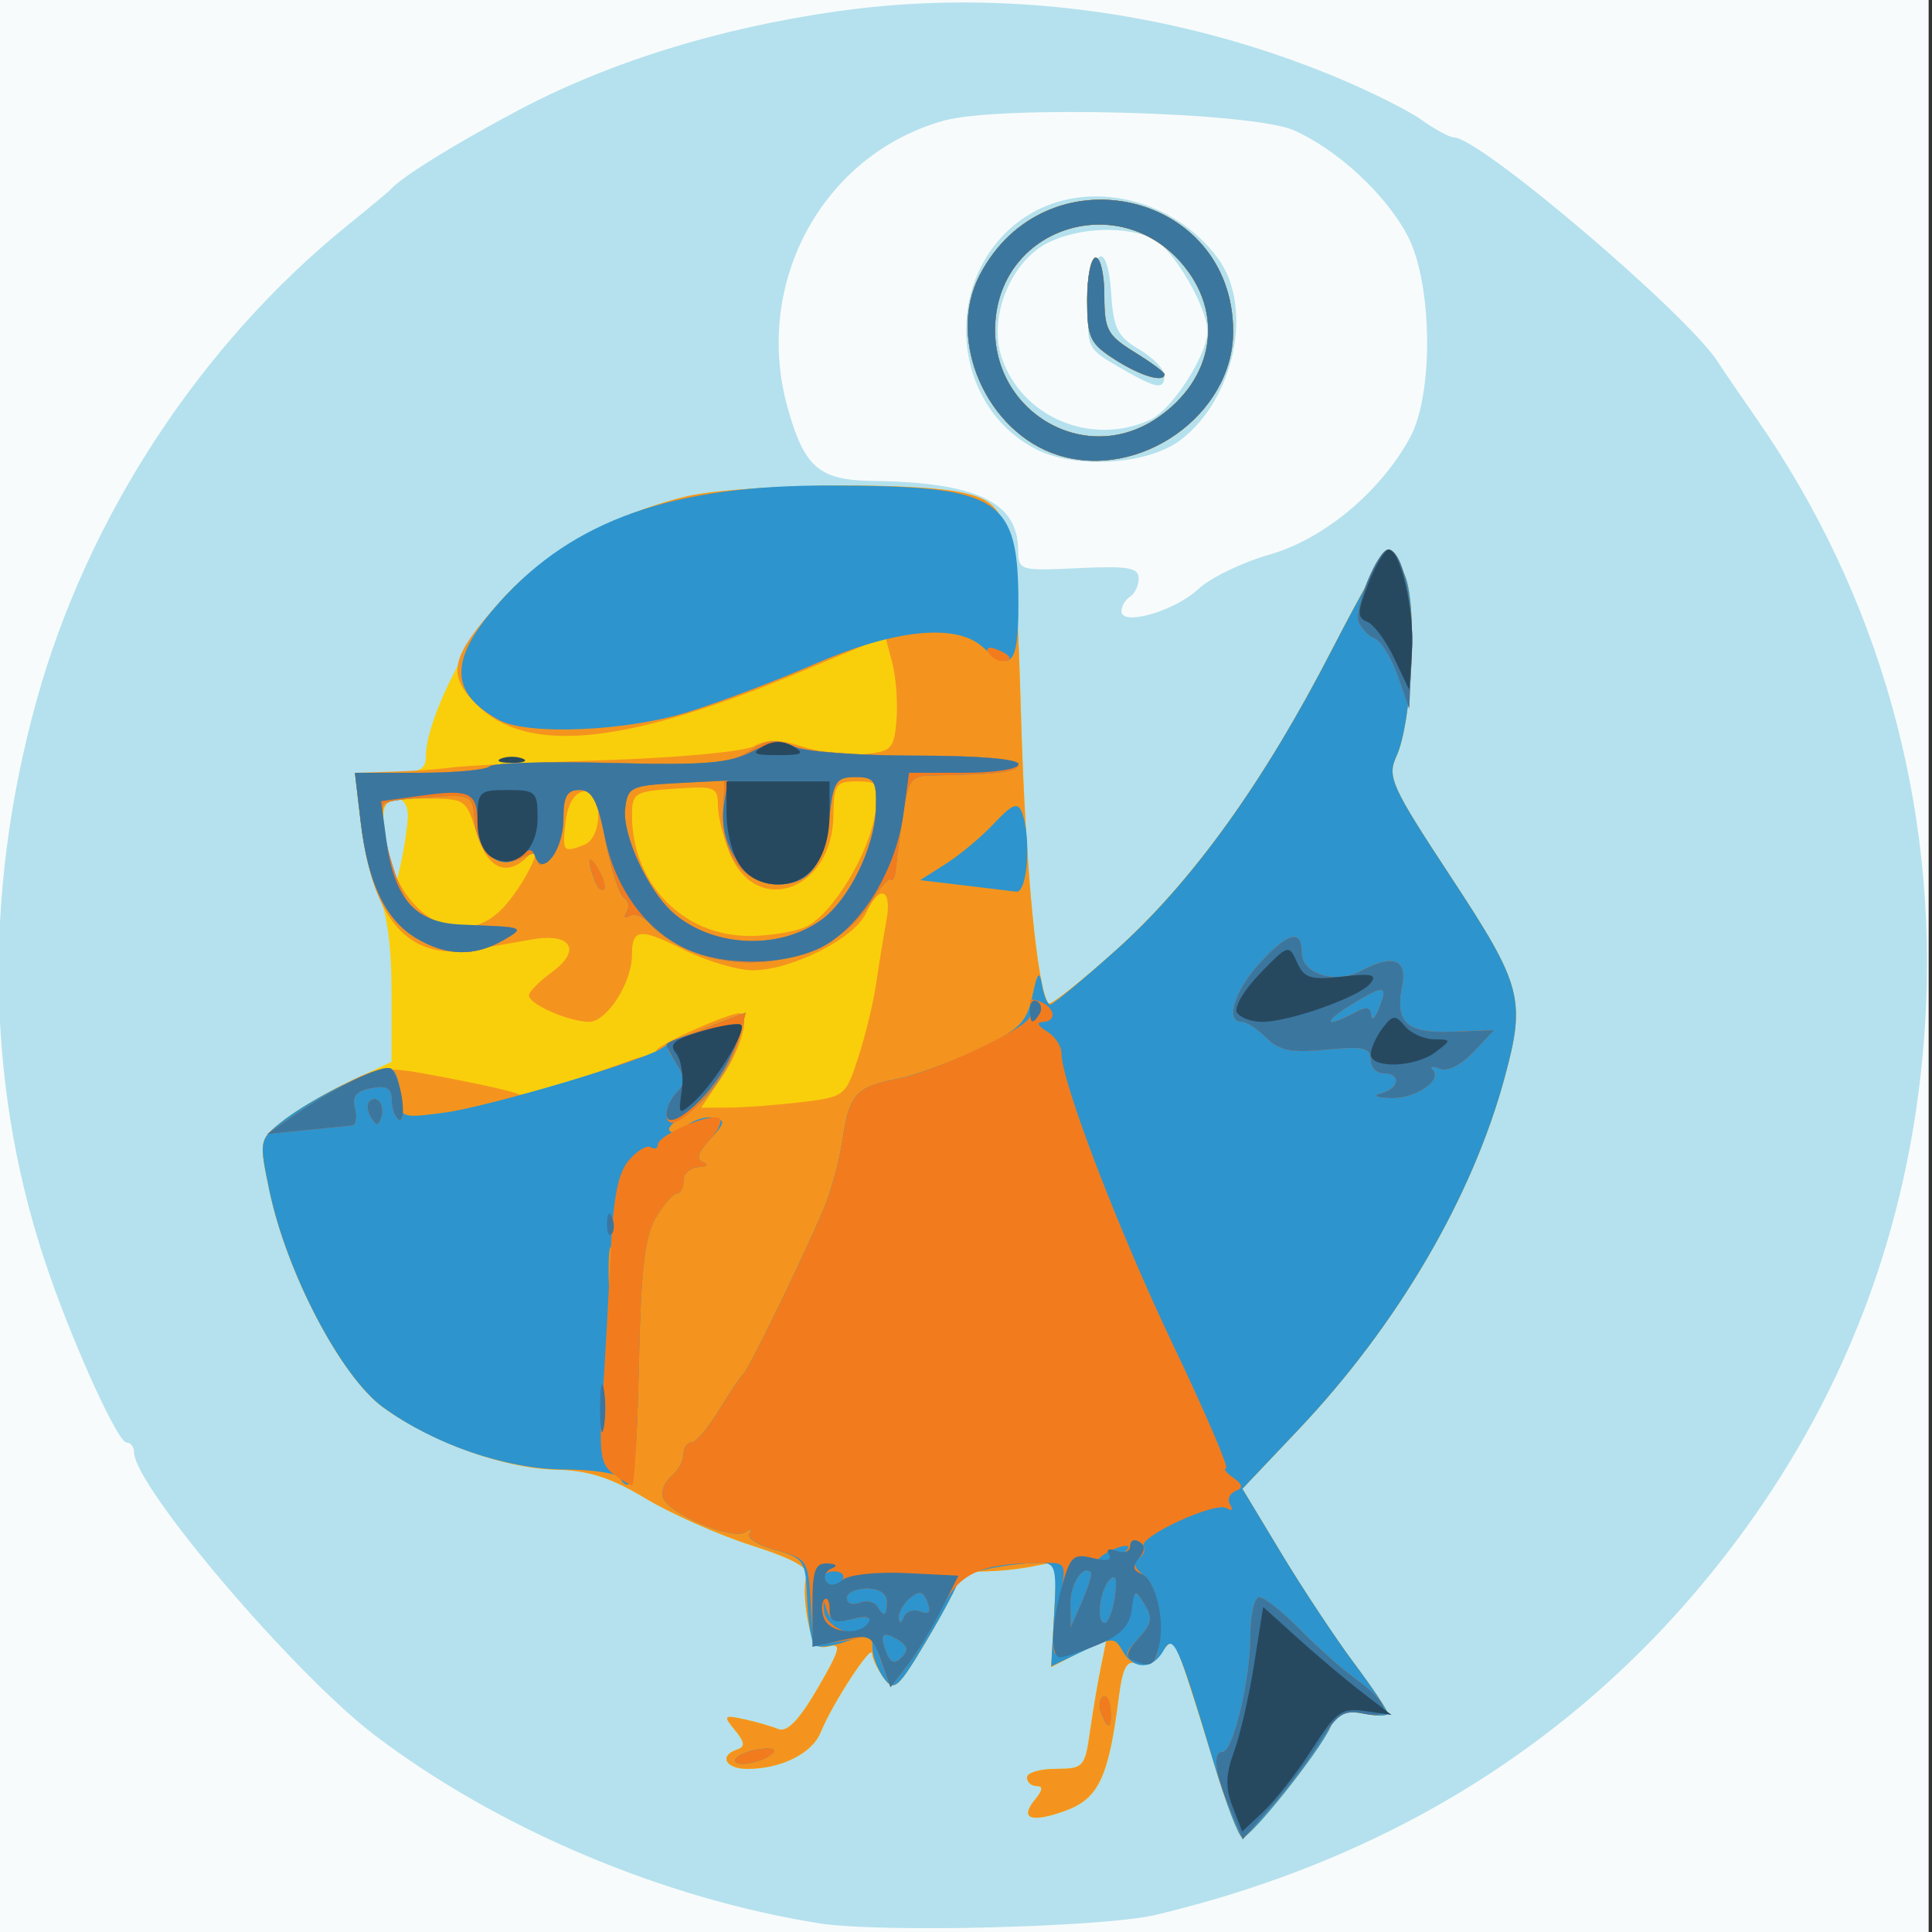 <?xml version="1.0" encoding="UTF-8"?>
<!-- Created with Inkscape (http://www.inkscape.org/) -->
<svg width="50" height="50" version="1.1" viewBox="0 0 225 225" xmlns="http://www.w3.org/2000/svg" xmlns:cc="http://creativecommons.org/ns#" xmlns:dc="http://purl.org/dc/elements/1.1/" xmlns:rdf="http://www.w3.org/1999/02/22-rdf-syntax-ns#">
 <rect x="0" y="0" width="225" height="225" fill="#333333" stroke="none"/>
 <path d="m-0.391 112.5v-112.5h225v225h-225z" fill="#f8fbfc"/>
 <path d="m95.423 223.99c-18.223-2.893-37.451-11.024-51.749-21.882-9.472-7.193-28.065-29.051-28.065-32.993 0-0.614-0.39-1.115-0.866-1.115-0.982 0-5.822-10.526-8.964-19.5-7.361-21.018-7.877-44.016-1.502-66.982 5.933-21.372 19.147-41.517 36.332-55.386 2.475-1.998 4.725-3.878 5-4.18 1.304-1.429 7.234-5.1 14.5-8.975 10.698-5.706 23.547-9.706 37.5-11.676 19-2.682 39.402 0.002 57.788 7.604 4.008 1.657 8.578 3.932 10.154 5.054 1.577 1.123 3.272 2.041 3.767 2.041 3.014 0 27.277 20.656 30.791 26.214 0.55 0.87 2.523 3.765 4.385 6.434 14.353 20.576 21.245 45.162 19.719 70.352-1.348 22.261-8.625 42.408-21.683 60.033-16.583 22.383-39.425 37.169-67.92 43.97-6.08 1.451-32.133 2.108-39.186 0.988zm44.15-155.4c1.395-1.304 5.138-3.113 8.318-4.019 6.296-1.794 12.921-7.33 16.341-13.654 2.765-5.113 2.583-18.025-0.331-23.515-2.549-4.801-8.179-10.009-13.219-12.229-4.857-2.139-34.254-2.946-40.779-1.119-14.085 3.943-22.217 18.873-18.187 33.388 1.939 6.986 3.667 8.481 9.893 8.566 12.08 0.165 16.9 2.434 16.966 7.988 0.029 2.458 0.147 2.494 7.032 2.168 5.75-0.273 7.002-0.06 7.002 1.191 0 0.838-0.45 1.801-1 2.141s-1 1.098-1 1.684c0 1.783 6.204-0.011 8.964-2.591zm-18.944-16.288c-10.455-5.424-10.904-21.138-0.779-27.311 6.907-4.211 16.789-1.933 21.97 5.064 4.224 5.705 1.984 16.479-4.419 21.251-3.813 2.842-12.247 3.343-16.772 0.996zm13.307-3.408c2.558-1.165 6.673-7.532 6.673-10.323 0-2.763-3.869-9.433-6.192-10.677-3.082-1.65-8.834-1.452-12.47 0.428-4.27 2.208-6.84 8.624-5.31 13.259 2.312 7.006 10.435 10.44 17.299 7.312zm-3.62-6.141c-3.716-2.154-3.787-2.306-3.5-7.489 0.368-6.636 2.19-7.367 2.597-1.042 0.258 4.015 0.747 4.987 3.25 6.466 1.62 0.957 2.946 2.318 2.946 3.025 0 1.757-0.881 1.597-5.293-0.96z" fill="#b4e1ed"/>
 <path d="m141.3 205.11c-1.464-4.889-3.133-10.131-3.71-11.648-0.98-2.578-1.135-2.64-2.373-0.948-0.743 1.016-1.989 1.555-2.839 1.229-1.176-0.451-1.648 0.463-2.111 4.088-1.173 9.188-2.349 11.653-6.229 13.056-4.013 1.451-5.352 0.923-3.455-1.363 0.865-1.042 0.91-1.524 0.142-1.524-0.617 0-1.122-0.45-1.122-1s1.514-1 3.364-1c3.197 0 3.394-0.21 3.961-4.25 0.328-2.337 0.905-5.758 1.281-7.601l0.684-3.351-6.475 3.349 0.685-12.3-2.875 0.577c-1.581 0.317-4.169 0.577-5.75 0.577s-2.875 0.418-2.875 0.928-1.657 3.71-3.683 7.11c-3.352 5.627-3.801 6.02-5 4.38-0.725-0.991-1.331-2.278-1.349-2.86-0.036-1.22-4.635 5.827-6.011 9.209-0.992 2.44-4.602 4.232-8.523 4.232-2.544 0-3.346-1.527-1.185-2.254 0.953-0.321 0.893-0.855-0.25-2.244-1.391-1.691-1.318-1.785 1-1.291 1.375 0.293 3.175 0.809 4 1.148 1.059 0.434 2.419-0.96 4.628-4.746 2.602-4.46 2.823-5.281 1.314-4.887-1.427 0.373-1.958-0.292-2.488-3.118-0.371-1.976-0.431-4.225-0.135-4.997 0.39-1.015-1.393-2.026-6.427-3.645-3.831-1.232-9.38-3.693-12.33-5.47-4.002-2.41-6.635-3.259-10.372-3.343-6.096-0.137-14.534-3.17-20.161-7.246-4.889-3.541-11.251-15.662-13.262-25.268-1.227-5.861-1.227-5.861 1.629-8.138 1.571-1.252 5.049-3.304 7.73-4.56l4.874-2.283v-8.175c0-5.18-0.537-9.252-1.466-11.114-0.806-1.616-1.768-5.51-2.138-8.654l-0.672-5.715h4.138c3.455 0 4.138-0.326 4.138-1.977 0-3.965 4.608-13.397 8.896-18.209 4.825-5.415 12.525-9.765 21.104-11.922 5.899-1.484 25.958-1.832 32.248-0.561 5.855 1.184 6.408 3.232 7.064 26.168 0.499 17.472 1.908 32.052 3.224 33.368 0.23 0.23 3.713-2.53 7.74-6.134 8.94-8.001 17.273-19.576 25.225-35.036 3.3-6.416 6.283-11.673 6.629-11.682 0.346-0.009 1.196 1.354 1.89 3.029 1.481 3.575 0.84 17.035-1.001 21.041-1.097 2.387-0.604 3.475 6.397 14.122 8.254 12.552 8.682 14.157 6.208 23.292-3.784 13.974-12.487 28.832-24.017 41.003l-6.521 6.883 4.559 7.557c2.508 4.156 6.314 9.9 8.458 12.764 2.144 2.864 3.898 5.487 3.898 5.83s-1.27 0.344-2.821 3e-3c-2.295-0.504-3.019-0.192-3.882 1.671-1.35 2.916-9.228 12.79-10.204 12.79-0.405 0-1.934-4-3.398-8.89zm-93.814-109.86c0.073-1.386-0.458-2.25-1.382-2.25-1.649 0-1.87 1.985-0.792 7.125l0.708 3.375 0.674-3c0.371-1.65 0.727-4.013 0.792-5.25zm75.738-42.241c-8.327-2.62-13.047-13.415-9.155-20.94 7.633-14.76 29.536-9.906 29.536 6.545 0 9.701-10.878 17.384-20.381 14.395zm11.468-4.289c6.75-4.548 7.963-12.315 2.836-18.154-7.238-8.244-20.479-4.276-21.577 6.467-1.074 10.513 10.122 17.495 18.741 11.688zm-4.838-6.835c-2.942-1.884-3.25-2.546-3.25-6.983 0-2.696 0.45-4.902 1-4.902s1 1.988 1 4.418c0 3.971 0.354 4.638 3.5 6.582 1.925 1.19 3.5 2.351 3.5 2.582 0 1.028-2.772 0.211-5.75-1.697z" fill="#f9cf0b"/>
 <path d="m141.3 205.11c-1.464-4.889-3.133-10.131-3.71-11.648-0.98-2.578-1.135-2.64-2.373-0.948-0.743 1.016-1.989 1.555-2.839 1.229-1.176-0.451-1.648 0.463-2.111 4.088-1.173 9.188-2.349 11.653-6.229 13.056-4.013 1.451-5.352 0.923-3.455-1.363 0.865-1.042 0.91-1.524 0.142-1.524-0.617 0-1.122-0.45-1.122-1s1.514-1 3.364-1c3.197 0 3.394-0.21 3.961-4.25 0.328-2.337 0.905-5.758 1.281-7.601l0.684-3.351-6.475 3.349 0.685-12.3-2.875 0.577c-1.581 0.317-4.169 0.577-5.75 0.577s-2.875 0.418-2.875 0.928-1.657 3.71-3.683 7.11c-3.352 5.627-3.801 6.02-5 4.38-0.725-0.991-1.331-2.278-1.349-2.86-0.036-1.22-4.635 5.827-6.011 9.209-0.992 2.44-4.602 4.232-8.523 4.232-2.544 0-3.346-1.527-1.185-2.254 0.953-0.321 0.893-0.855-0.25-2.244-1.391-1.691-1.318-1.785 1-1.291 1.375 0.293 3.175 0.809 4 1.148 1.059 0.434 2.419-0.96 4.628-4.746 2.602-4.46 2.823-5.281 1.314-4.887-1.427 0.373-1.958-0.292-2.488-3.118-0.371-1.976-0.431-4.225-0.135-4.997 0.39-1.015-1.393-2.026-6.427-3.645-3.831-1.232-9.38-3.693-12.33-5.47-4.002-2.41-6.635-3.259-10.372-3.343-6.096-0.137-14.534-3.17-20.161-7.246-4.888-3.541-11.25-15.662-13.261-25.262-1.195-5.707-1.164-5.906 1.243-7.855 1.358-1.1 4.569-3.063 7.135-4.364 4.586-2.324 4.8-2.339 12.445-0.876 4.278 0.819 7.958 1.668 8.177 1.887 0.331 0.331 6.699-1.6 13.231-4.011 0.825-0.305 1.675-0.486 1.888-0.404 0.214 0.083 0.664-0.257 1-0.754 0.539-0.796 8.373-4.267 9.632-4.267 1.317 0 0.199 4.135-1.99 7.36l-2.47 3.639 3.22-9e-3c1.771-5e-3 5.55-0.289 8.398-0.631 5.113-0.614 5.197-0.68 6.682-5.241 0.827-2.541 1.765-6.419 2.083-8.619 0.318-2.2 0.85-5.463 1.182-7.25 0.703-3.788-0.805-4.343-2.384-0.878-1.327 2.912-8.706 6.628-13.161 6.628-1.809 0-5.454-1.088-8.101-2.417-5.059-2.541-5.979-2.443-5.979 0.633 0 3.214-2.923 7.784-4.979 7.784-2.362 0-7.021-2.042-7.021-3.077 0-0.416 1.194-1.626 2.652-2.688 3.525-2.568 2.299-4.635-2.271-3.83-1.86 0.328-4.967 0.871-6.904 1.208-7.568 1.315-11.741-3.492-13.104-15.094l-0.649-5.518 4.388-0.128c2.413-0.07 5.513-0.293 6.888-0.494s9.374-0.585 17.776-0.851c8.485-0.269 16.218-0.988 17.394-1.618 1.59-0.851 3.021-0.836 5.735 0.06 1.989 0.656 5.187 1.045 7.106 0.862 3.221-0.306 3.512-0.612 3.793-3.982 0.167-2.008-0.058-5.019-0.5-6.691l-0.804-3.041-9.33 3.911c-20.838 8.735-32.352 9.942-38.282 4.013-3.52-3.52-3.038-5.546 2.882-12.132 4.954-5.51 12.63-9.855 21.229-12.018 5.899-1.484 25.958-1.832 32.248-0.561 5.855 1.184 6.408 3.232 7.064 26.168 0.499 17.472 1.908 32.052 3.224 33.368 0.23 0.23 3.713-2.53 7.74-6.134 8.94-8.001 17.273-19.576 25.225-35.036 3.3-6.416 6.283-11.673 6.629-11.682 0.346-0.009 1.196 1.354 1.89 3.029 1.481 3.575 0.84 17.035-1.001 21.041-1.097 2.387-0.604 3.475 6.397 14.122 8.254 12.552 8.682 14.157 6.208 23.292-3.784 13.974-12.487 28.832-24.017 41.003l-6.521 6.883 4.559 7.557c2.508 4.156 6.314 9.9 8.458 12.764 2.144 2.864 3.898 5.487 3.898 5.83s-1.27 0.344-2.821 3e-3c-2.295-0.504-3.019-0.192-3.882 1.671-1.35 2.916-9.228 12.79-10.204 12.79-0.405 0-1.934-4-3.398-8.89zm-47.458-97.172c3.042-1.386 7.358-8.437 8.073-13.188 0.533-3.543 0.416-3.75-2.123-3.747-2.462 0.003-2.691 0.34-2.737 4.027-0.107 8.653-8.932 11.849-12.058 4.367-0.766-1.833-1.392-4.359-1.392-5.615 5.77e-4 -2.118-0.359-2.257-5-1.936-4.707 0.326-5.001 0.508-5.001 3.101 0 7.95 5.943 14.053 13.685 14.053 2.321 0 5.27-0.478 6.552-1.062zm-34.981-2.513c2.52-2.893 4.794-7.857 2.6-5.674-2.469 2.456-4.726 1.417-5.975-2.75-1.184-3.951-1.258-4-6.04-4-4.067 0-4.842 0.3-4.842 1.875 0 10.631 8.626 17.014 14.257 10.549zm9.162-7.031c2.271-0.872 2.176-6.654-0.103-6.215-1.065 0.205-1.821 1.519-2.055 3.573-0.395 3.461-0.295 3.583 2.158 2.642zm55.201-45.384c-8.327-2.62-13.047-13.415-9.155-20.94 7.633-14.76 29.536-9.906 29.536 6.545 0 9.701-10.878 17.384-20.381 14.395zm11.468-4.289c6.75-4.548 7.963-12.315 2.836-18.154-7.238-8.244-20.479-4.276-21.577 6.467-1.074 10.513 10.122 17.495 18.741 11.688zm-4.838-6.835c-2.942-1.884-3.25-2.546-3.25-6.983 0-2.696 0.45-4.902 1-4.902s1 1.988 1 4.418c0 3.971 0.354 4.638 3.5 6.582 1.925 1.19 3.5 2.351 3.5 2.582 0 1.028-2.772 0.211-5.75-1.697z" fill="#f4941e"/>
 <path d="m141.3 205.11c-4.14-13.83-4.646-14.95-5.815-12.86-1.25 2.233-3.503 2.245-4.746 0.025-0.913-1.632-1.164-1.631-4.64 0.027l-3.674 1.752 0.34-6.029c0.309-5.479 0.158-6.027-1.66-6.016-3.797 0.024-9.5 1.255-9.5 2.05 0 0.439-1.657 3.579-3.683 6.98-3.352 5.627-3.801 6.02-5 4.38-0.725-0.991-1.317-2.592-1.317-3.558 0-1.524-0.404-1.616-3.051-0.693-1.678 0.585-3.348 0.766-3.712 0.403-0.363-0.363-0.744-2.778-0.845-5.366-0.177-4.506-0.339-4.749-3.838-5.739-2.009-0.569-3.293-1.428-2.854-1.91 0.449-0.492 0.213-0.538-0.537-0.103-1.583 0.915-8.822-2.122-9.545-4.005-0.275-0.716 0.149-1.84 0.941-2.497 0.792-0.658 1.441-1.815 1.441-2.573 0-0.758 0.413-1.378 0.918-1.378 0.505 0 1.944-1.688 3.197-3.75s2.541-3.975 2.861-4.25c0.612-0.525 6.658-12.94 9.308-19.112 0.853-1.987 1.862-5.685 2.242-8.218 0.786-5.244 1.593-6.126 6.443-7.048 1.908-0.363 6.039-1.873 9.179-3.356 4.949-2.337 5.81-3.166 6.465-6.231 0.608-2.846 0.83-3.097 1.141-1.285 0.212 1.238 0.641 2.25 0.953 2.25s3.79-2.884 7.729-6.41c8.787-7.865 17.154-19.511 25.065-34.892 3.3-6.416 6.283-11.673 6.629-11.682 0.346-0.009 1.196 1.354 1.89 3.029 1.481 3.575 0.84 17.035-1.001 21.041-1.097 2.387-0.604 3.475 6.397 14.122 8.254 12.552 8.682 14.157 6.208 23.292-3.784 13.974-12.487 28.832-24.017 41.003l-6.521 6.883 4.559 7.557c2.508 4.156 6.314 9.9 8.458 12.764 2.144 2.864 3.898 5.487 3.898 5.83 0 0.342-1.27 0.344-2.821 3e-3 -2.295-0.504-3.019-0.192-3.882 1.671-1.35 2.916-9.228 12.79-10.204 12.79-0.405 0-1.934-4-3.398-8.89zm-55.695-0.087c0-0.434 1.111-1.002 2.47-1.262 1.358-0.26 2.265-0.141 2.016 0.263-0.664 1.075-4.485 1.926-4.485 0.999zm42.651-5.491c-0.31-0.807-0.226-1.676 0.185-1.931s0.814 0.406 0.894 1.468c0.173 2.297-0.298 2.499-1.08 0.463zm-56.101-27.451c-0.312-0.506-3.183-0.932-6.38-0.947-6.806-0.033-15.143-2.882-21.14-7.227-4.888-3.541-11.25-15.662-13.261-25.262-1.195-5.707-1.164-5.906 1.243-7.855 3.681-2.98 11.925-6.946 13.026-6.266 0.529 0.327 0.963 1.751 0.963 3.165 0 2.516 0.107 2.556 5.163 1.885 5.106-0.677 23.405-6.112 25.337-7.525 0.55-0.402 2.966-1.495 5.368-2.429l4.368-1.698-0.685 2.728c-0.876 3.49-4.116 8.046-6.707 9.433-1.109 0.593-1.763 1.332-1.455 1.641 0.309 0.309 1.226 0.01 2.038-0.664 0.812-0.674 2.202-1.075 3.089-0.893 1.398 0.288 1.341 0.623-0.422 2.509-1.423 1.521-1.668 2.325-0.815 2.671 0.694 0.281 0.466 0.529-0.53 0.573-0.963 0.043-1.75 0.754-1.75 1.579s-0.353 1.5-0.784 1.5c-0.431 0-1.532 1.266-2.446 2.814-1.291 2.186-1.73 5.978-1.966 16.995-0.28 13.066-0.733 15.733-2.254 13.272zm-0.844-26.331c-0.238-1.238-0.433-0.225-0.433 2.25s0.195 3.487 0.433 2.25 0.238-3.263 0-4.5zm8.794-35.136c-1.65-0.719-3.614-2.047-4.363-2.95s-1.831-1.353-2.404-0.999c-0.581 0.359-0.745 0.164-0.37-0.442 0.369-0.597 0.233-1.356-0.301-1.686s-1.501-3.287-2.146-6.569c-0.933-4.745-1.558-5.968-3.044-5.968-1.457 0-1.87 0.745-1.87 3.378 0 1.858-0.675 3.938-1.5 4.622-1.086 0.901-1.5 0.925-1.5 0.087 0-0.819-0.544-0.866-1.862-0.161-2.592 1.387-5.158-0.697-5.472-4.443-0.245-2.925-0.346-2.976-5.2-2.657-2.723 0.179-5.121 0.496-5.329 0.704-0.993 0.993 1.201 9.631 3.039 11.968 1.696 2.157 2.828 2.609 6.199 2.478 6.686-0.26 7.359-0.038 4.624 1.525-3.356 1.918-6.596 1.852-10.08-0.206-3.64-2.15-5.682-6.414-6.531-13.638l-0.665-5.656h7.471c4.109 0 7.807-0.336 8.217-0.746 0.41-0.41 6.795-0.59 14.188-0.399 11.377 0.294 13.842 0.085 16.045-1.359 2.077-1.361 3.093-1.482 5.026-0.601 1.336 0.609 7.786 1.104 14.376 1.104 7.302 0 11.953 0.389 11.953 1 0 0.904-2.274 1.198-10.14 1.311-2.362 0.034-2.71 0.518-3.311 4.614-0.369 2.517-0.74 5.342-0.825 6.278-0.084 0.936-0.355 1.5-0.602 1.254-0.247-0.247-1.271 0.904-2.277 2.557-3.873 6.369-13.681 8.942-21.346 5.601zm15.5-3.456c3.249-2.322 6.269-8.48 6.398-13.045 0.091-3.214-0.174-3.612-2.398-3.612-2.231 0-2.558 0.5-3.033 4.636-0.648 5.633-2.331 7.864-5.934 7.864-3.9 0-6.516-3.329-6.39-8.13l0.104-3.962-5.623 0.296c-5.264 0.277-5.643 0.467-5.932 2.97-0.344 2.976 2.586 9.412 5.473 12.023 4.543 4.108 12.328 4.539 17.336 0.96zm-26.376-4.696c-0.965-2.515-0.68-3.164 0.499-1.136 0.584 1.004 0.851 2.036 0.593 2.293-0.257 0.257-0.749-0.263-1.092-1.157zm42.904 0.632-4.972-0.593 2.972-1.883c1.635-1.036 4.169-3.156 5.63-4.711 2.152-2.29 2.771-2.534 3.25-1.285 1.118 2.913 0.656 9.387-0.658 9.222-0.688-0.086-3.488-0.424-6.223-0.75zm-54.028-19.248c-5.874-3.213-5.832-7.147 0.146-13.796 8.544-9.503 20.06-13.559 38.354-13.507 19.979 0.056 22 1.334 22 13.909 0 6.94-0.833 7.916-4.176 4.89-3.079-2.786-10.255-2.056-19.555 1.988-4.527 1.969-11.212 4.5-14.855 5.625-7.223 2.231-18.617 2.695-21.914 0.891zm65.119-30.836c-8.327-2.62-13.047-13.415-9.155-20.94 7.633-14.76 29.536-9.906 29.536 6.545 0 9.701-10.878 17.384-20.381 14.395zm11.468-4.289c6.75-4.548 7.963-12.315 2.836-18.154-7.238-8.244-20.479-4.276-21.577 6.467-1.074 10.513 10.122 17.495 18.741 11.688zm-4.838-6.835c-2.942-1.884-3.25-2.546-3.25-6.983 0-2.696 0.45-4.902 1-4.902s1 1.988 1 4.418c0 3.971 0.354 4.638 3.5 6.582 1.925 1.19 3.5 2.351 3.5 2.582 0 1.028-2.772 0.211-5.75-1.697z" fill="#2d94ce"/>
 <path d="m143.17 210.48c-1.707-4.086-1.989-6.48-0.763-6.48 1.202 0 3.207-8.449 3.207-13.514 0-2.467 0.468-4.486 1.04-4.486 0.572 0 2.709 1.696 4.75 3.769 2.041 2.073 4.937 4.647 6.438 5.721 3.974 2.843 4.465 4.813 1.021 4.098-2.364-0.49-3.075-0.046-5.074 3.171-1.279 2.058-3.841 5.474-5.694 7.593l-3.369 3.852zm-57.556-5.457c0-0.434 1.111-1.002 2.47-1.262 1.358-0.26 2.265-0.141 2.016 0.263-0.664 1.075-4.485 1.926-4.485 0.999zm42.651-5.491c-0.31-0.807-0.226-1.676 0.185-1.931s0.814 0.406 0.894 1.468c0.173 2.297-0.298 2.499-1.08 0.463zm-25.824-6.532c-0.694-1.925-1.161-3.847-1.037-4.271 0.124-0.424-0.863-0.498-2.192-0.164-1.717 0.431-2.558 0.141-2.905-0.999-0.402-1.324-0.461-1.302-0.335 0.12 0.084 0.949 1.276 2.003 2.648 2.342 2.384 0.589 2.352 0.639-0.709 1.114l-3.204 0.497-0.296-5.043c-0.288-4.904-0.4-5.072-4.095-6.104-2.09-0.584-3.44-1.456-3-1.938 0.449-0.492 0.213-0.538-0.537-0.103-1.583 0.915-8.822-2.122-9.545-4.005-0.275-0.716 0.149-1.84 0.941-2.497 0.792-0.658 1.441-1.815 1.441-2.573 0-0.758 0.413-1.378 0.918-1.378 0.505 0 1.944-1.688 3.197-3.75s2.541-3.975 2.861-4.25c0.612-0.525 6.658-12.94 9.308-19.112 0.853-1.987 1.862-5.685 2.242-8.218 0.788-5.253 1.594-6.13 6.473-7.045 3.969-0.745 14.149-5.436 15.184-6.997 0.376-0.568 0.465-1.386 0.198-1.818-0.267-0.432 0.212-0.518 1.066-0.191 1.858 0.713 2.065 2.369 0.302 2.412-0.694 0.017-0.471 0.484 0.5 1.05 0.963 0.561 1.75 1.712 1.75 2.559 0 3.323 6.601 20.561 13.061 34.111 3.737 7.838 6.489 14.257 6.117 14.265-0.373 8e-3 -3e-3 0.493 0.822 1.076 1.135 0.803 1.194 1.185 0.244 1.57-0.691 0.28-0.959 0.99-0.595 1.578 0.376 0.609 0.192 0.779-0.429 0.396-1.298-0.802-10.328 3.38-9.654 4.47 0.257 0.416-0.017 1.055-0.609 1.421-0.7 0.433-0.488 1.095 0.607 1.896 1.065 0.779 1.723 2.74 1.791 5.339 0.122 4.657-0.386 5.547-2.667 4.671-1.421-0.545-1.389-0.838 0.291-2.642 1.547-1.661 1.675-2.376 0.705-3.942-1.113-1.798-1.215-1.753-1.685 0.732-0.363 1.922-1.538 3.059-4.293 4.156-2.086 0.831-4.085 1.218-4.442 0.861-0.357-0.357-0.191-2.888 0.369-5.624 1.013-4.944 1.003-4.974-1.558-4.963-7.501 0.032-9.965 1.128-12.056 5.365-1.119 2.268-2.912 5.249-3.984 6.624l-1.948 2.5zm2.194-1.987c-1.851-1.144-2.242-0.753-1.411 1.411 0.481 1.252 0.953 1.413 1.765 0.601s0.717-1.351-0.354-2.013zm2.555-3.345c1.021 0.392 1.262 0.074 0.819-1.082-0.487-1.268-0.939-1.379-2.011-0.489-0.761 0.631-1.348 1.655-1.304 2.276 0.053 0.765 0.235 0.743 0.565-0.066 0.267-0.657 1.137-0.944 1.932-0.639zm19.849-4.518c-0.87-1.044-2.418 1.337-2.38 3.659l0.045 2.691 1.313-3c0.722-1.65 1.182-3.158 1.021-3.35zm2.793 2.819c0.301-2.052 0.117-2.703-0.571-2.016-1.19 1.19-1.643 5.047-0.593 5.047 0.396 0 0.92-1.364 1.164-3.031zm-26.551 0.531c0-0.905-0.926-1.5-2.333-1.5-1.283 0-2.333 0.498-2.333 1.107 0 0.609 0.661 0.854 1.468 0.544 0.807-0.31 1.734-0.133 2.059 0.393 0.829 1.342 1.14 1.194 1.14-0.544zm-5.167-2.5c0.34-0.55-0.11-1-1-1s-1.34 0.45-1 1 0.79 1 1 1 0.66-0.45 1-1zm32.5-3c0.825-0.533 1.05-0.969 0.5-0.969s-1.675 0.436-2.5 0.969-1.05 0.969-0.5 0.969 1.675-0.436 2.5-0.969zm-59.227-9.375c-1.452-1.103-1.647-2.491-1.222-8.718 0.278-4.074 0.694-11.536 0.924-16.584 0.311-6.805 0.867-9.7 2.15-11.199 0.952-1.112 2.101-1.793 2.553-1.514 0.452 0.279 0.822 0.141 0.822-0.307 0-1.057 5.682-3.576 7.043-3.122 0.574 0.191 0.138 1.321-0.97 2.51-1.411 1.514-1.649 2.31-0.794 2.656 0.694 0.281 0.466 0.529-0.53 0.573-0.963 0.043-1.75 0.754-1.75 1.579s-0.353 1.5-0.784 1.5c-0.431 0-1.532 1.266-2.446 2.814-1.291 2.186-1.73 5.978-1.966 16.995-0.167 7.8-0.529 14.169-0.804 14.155s-1.277-0.617-2.227-1.338zm-37.273-41.638c4.819-3.351 10.499-6.106 11.419-5.537 0.468 0.289 1.046 1.857 1.285 3.485 0.239 1.628 0.066 2.732-0.385 2.453-0.45-0.278-0.819-1.317-0.819-2.308 0-1.359-0.585-1.69-2.382-1.347-1.762 0.337-2.252 0.952-1.883 2.361 0.274 1.048 0.108 1.941-0.368 1.983-0.477 0.042-2.892 0.284-5.367 0.537l-4.5 0.46zm9.083 0.147c-0.431-0.697-0.513-1.537-0.183-1.867 0.895-0.895 1.871 0.421 1.387 1.871-0.339 1.016-0.574 1.015-1.204-4e-3zm34.417-0.399c0-0.734 0.551-1.886 1.225-2.56 0.967-0.967 0.952-1.662-0.069-3.297-1.517-2.429-1.798-2.108 3.713-4.254l4.368-1.702-0.685 2.728c-1.297 5.166-8.552 12.874-8.552 9.085zm83.25-2.425c2.138-0.559 2.327-2.311 0.25-2.311-0.825 0-1.5-0.732-1.5-1.627 0-1.356-0.857-1.545-5.134-1.134-4.116 0.396-5.504 0.123-7-1.373-1.026-1.026-2.316-1.866-2.866-1.866-1.956 0-0.896-3.55 2.015-6.75 3.38-3.715 4.985-4.124 4.985-1.269 0 2.432 3.955 3.649 6.841 2.104 3.743-2.003 5.471-1.393 4.849 1.712-0.865 4.326 0.495 5.558 5.909 5.353l4.777-0.181-2.391 2.545c-1.407 1.497-3.015 2.305-3.908 1.962-0.835-0.32-1.215-0.28-0.846 0.09 1.226 1.226-2.045 3.436-4.911 3.318-1.69-0.07-2.12-0.299-1.071-0.573zm-3.184-9.346c1.443-0.772 1.952-0.709 2.005 0.25 0.039 0.707 0.432 0.385 0.874-0.715 1.131-2.812 0.734-2.884-3.082-0.558-3.441 2.098-3.284 2.889 0.203 1.022zm-77.566-7.351c-1.65-0.719-3.614-2.047-4.363-2.95s-1.831-1.353-2.404-0.999c-0.581 0.359-0.745 0.164-0.37-0.442 0.369-0.597 0.233-1.356-0.301-1.686s-1.501-3.287-2.146-6.569c-0.933-4.745-1.558-5.968-3.044-5.968-1.457 0-1.87 0.745-1.87 3.378 0 1.858-0.675 3.938-1.5 4.622-1.086 0.901-1.5 0.925-1.5 0.087 0-0.819-0.544-0.866-1.862-0.161-2.592 1.387-5.158-0.697-5.472-4.443-0.245-2.925-0.346-2.976-5.2-2.657-2.723 0.179-5.121 0.496-5.329 0.704-0.993 0.993 1.201 9.631 3.039 11.968 1.696 2.157 2.828 2.609 6.199 2.478 6.686-0.26 7.359-0.038 4.624 1.525-3.356 1.918-6.596 1.852-10.08-0.206-3.64-2.15-5.682-6.414-6.531-13.638l-0.665-5.656h7.471c4.109 0 7.807-0.336 8.217-0.746 0.41-0.41 6.795-0.59 14.188-0.399 11.377 0.294 13.842 0.085 16.045-1.359 2.077-1.361 3.093-1.482 5.026-0.601 1.336 0.609 7.786 1.104 14.376 1.104 7.302 0 11.953 0.389 11.953 1 0 0.904-2.274 1.198-10.14 1.311-2.362 0.034-2.71 0.518-3.311 4.614-0.369 2.517-0.74 5.342-0.825 6.278-0.084 0.936-0.355 1.5-0.602 1.254-0.247-0.247-1.271 0.904-2.277 2.557-3.873 6.369-13.681 8.942-21.346 5.601zm15.5-3.456c3.249-2.322 6.269-8.48 6.398-13.045 0.091-3.214-0.174-3.612-2.398-3.612-2.231 0-2.558 0.5-3.033 4.636-0.648 5.633-2.331 7.864-5.934 7.864-3.9 0-6.516-3.329-6.39-8.13l0.104-3.962-5.623 0.296c-5.264 0.277-5.643 0.467-5.932 2.97-0.344 2.976 2.586 9.412 5.473 12.023 4.543 4.108 12.328 4.539 17.336 0.96zm-26.376-4.696c-0.965-2.515-0.68-3.164 0.499-1.136 0.584 1.004 0.851 2.036 0.593 2.293-0.257 0.257-0.749-0.263-1.092-1.157zm93.526-23.781c-0.743-2.101-1.946-4.048-2.673-4.327-0.727-0.279-1.571-1.155-1.875-1.948-0.579-1.508 2.262-8.405 3.462-8.405 1.627 0 3.018 6.137 2.738 12.083l-0.302 6.417zm-47.642-2.668c-0.35-0.567 0.051-0.735 0.941-0.393 1.732 0.665 2.049 1.382 0.611 1.382-0.518 0-1.216-0.445-1.552-0.989zm8.112-23.002c-8.327-2.62-13.047-13.415-9.155-20.94 7.633-14.76 29.536-9.906 29.536 6.545 0 9.701-10.878 17.384-20.381 14.395zm11.468-4.289c6.75-4.548 7.963-12.315 2.836-18.154-7.238-8.244-20.479-4.276-21.577 6.467-1.074 10.513 10.122 17.495 18.741 11.688zm-4.838-6.835c-2.942-1.884-3.25-2.546-3.25-6.983 0-2.696 0.45-4.902 1-4.902s1 1.988 1 4.418c0 3.971 0.354 4.638 3.5 6.582 1.925 1.19 3.5 2.351 3.5 2.582 0 1.028-2.772 0.211-5.75-1.697z" fill="#f27c1d"/>
 <path d="m143.17 210.48c-1.707-4.086-1.989-6.48-0.763-6.48 1.202 0 3.207-8.449 3.207-13.514 0-2.467 0.468-4.486 1.04-4.486 0.572 0 2.709 1.696 4.75 3.769 2.041 2.073 4.937 4.647 6.438 5.721 3.974 2.843 4.465 4.813 1.021 4.098-2.364-0.49-3.075-0.046-5.074 3.171-1.279 2.058-3.841 5.474-5.694 7.593l-3.369 3.852zm-40.568-17.112c-1.033-2.938-1.314-3.084-4.544-2.355l-3.443 0.777v-4.895c0-4.025 0.311-4.881 1.75-4.816 1.056 0.048 1.252 0.28 0.494 0.585-0.691 0.279-0.988 0.94-0.661 1.47 0.371 0.6 1.094 0.549 1.919-0.135 0.742-0.616 3.998-0.967 7.414-0.799l6.09 0.3-2.017 4c-1.11 2.2-2.891 5.125-3.958 6.5l-1.941 2.5zm2.033-2.355c-1.851-1.144-2.242-0.753-1.411 1.411 0.481 1.252 0.953 1.413 1.765 0.601s0.717-1.351-0.354-2.013zm-3.496-2.053c0.417-0.674-0.266-0.812-1.941-0.392-2.051 0.515-2.584 0.283-2.584-1.127 0-0.976-0.281-1.494-0.624-1.151-0.343 0.343-0.357 1.318-0.031 2.167 0.669 1.744 4.201 2.087 5.18 0.503zm6.051-1.292c1.021 0.392 1.262 0.074 0.819-1.082-0.487-1.268-0.939-1.379-2.011-0.489-0.761 0.631-1.348 1.655-1.304 2.276 0.053 0.765 0.235 0.743 0.565-0.066 0.267-0.657 1.137-0.944 1.932-0.639zm-3.909-1.167c0-0.905-0.926-1.5-2.333-1.5-1.283 0-2.333 0.498-2.333 1.107 0 0.609 0.661 0.854 1.468 0.544 0.807-0.31 1.734-0.133 2.059 0.393 0.829 1.342 1.14 1.194 1.14-0.544zm28.613 6.848c-0.864-0.35-0.664-1.091 0.685-2.539 1.562-1.676 1.691-2.391 0.72-3.966-1.116-1.809-1.203-1.772-1.502 0.633-0.229 1.841-1.311 2.969-3.872 4.04-1.955 0.817-3.949 1.485-4.432 1.485-1.185 0-1.098-3.669 0.2-8.34 0.954-3.436 1.331-3.774 3.578-3.21 1.605 0.403 2.282 0.259 1.876-0.398-0.378-0.612-7e-3 -0.787 0.916-0.433 0.856 0.328 1.552 0.072 1.552-0.57 0-0.641 0.472-0.874 1.049-0.518 0.728 0.45 0.72 1.044-0.025 1.942-0.785 0.945-0.701 1.437 0.309 1.825 1.645 0.631 2.788 5.528 1.996 8.554-0.574 2.195-0.913 2.362-3.049 1.496zm-4.855-10.198c-0.87-1.044-2.418 1.337-2.38 3.659l0.045 2.691 1.313-3c0.722-1.65 1.182-3.158 1.021-3.35zm2.793 2.819c0.301-2.052 0.117-2.703-0.571-2.016-1.19 1.19-1.643 5.047-0.593 5.047 0.396 0 0.92-1.364 1.164-3.031zm-59.946-21.969c0-2.475 0.195-3.487 0.433-2.25s0.238 3.263 0 4.5-0.433 0.225-0.433-2.25zm0.807-21.583c0.048-1.165 0.285-1.402 0.604-0.604 0.289 0.722 0.253 1.584-0.079 1.917-0.332 0.332-0.569-0.258-0.525-1.312zm-36.579-12.429c4.819-3.351 10.499-6.106 11.419-5.537 0.468 0.289 1.046 1.857 1.285 3.485 0.239 1.628 0.066 2.732-0.385 2.453-0.45-0.278-0.819-1.317-0.819-2.308 0-1.359-0.585-1.69-2.382-1.347-1.762 0.337-2.252 0.952-1.883 2.361 0.274 1.048 0.108 1.941-0.368 1.983-0.477 0.042-2.892 0.284-5.367 0.537l-4.5 0.46zm9.083 0.147c-0.431-0.697-0.513-1.537-0.183-1.867 0.895-0.895 1.871 0.421 1.387 1.871-0.339 1.016-0.574 1.015-1.204-4e-3zm34.417-0.411c0-0.728 0.551-1.874 1.225-2.548 0.967-0.967 0.967-1.639 0-3.186-0.674-1.079-1.225-2.121-1.225-2.317 0-0.624 8.175-2.83 8.667-2.338 0.26 0.26-0.433 2.247-1.54 4.417-2.151 4.216-7.127 8.386-7.127 5.973zm83.25-2.412c2.138-0.559 2.327-2.311 0.25-2.311-0.825 0-1.5-0.732-1.5-1.627 0-1.356-0.857-1.545-5.134-1.134-4.116 0.396-5.504 0.123-7-1.373-1.026-1.026-2.316-1.866-2.866-1.866-1.956 0-0.896-3.55 2.015-6.75 3.38-3.715 4.985-4.124 4.985-1.269 0 2.432 3.955 3.649 6.841 2.104 3.743-2.003 5.471-1.393 4.849 1.712-0.865 4.326 0.495 5.558 5.909 5.353l4.777-0.181-2.391 2.545c-1.407 1.497-3.015 2.305-3.908 1.962-0.835-0.32-1.215-0.28-0.846 0.09 1.226 1.226-2.045 3.436-4.911 3.318-1.69-0.07-2.12-0.299-1.071-0.573zm-3.184-9.346c1.443-0.772 1.952-0.709 2.005 0.25 0.039 0.707 0.432 0.385 0.874-0.715 1.131-2.812 0.734-2.884-3.082-0.558-3.441 2.098-3.284 2.889 0.203 1.022zm-37.732-0.421c0-0.801 0.382-1.22 0.85-0.931 0.467 0.289 0.591 0.944 0.274 1.456-0.809 1.308-1.124 1.161-1.124-0.525zm-39.833-6.95c-4.827-2.136-8.461-7.067-9.679-13.132-0.857-4.268-1.504-5.463-2.959-5.463-1.448 0-1.862 0.75-1.862 3.378 0 3.583-2.4 6.815-3.278 4.414-0.369-1.009-0.752-1.028-1.75-0.089-2.037 1.917-4.972-0.254-4.972-3.679 0-3.741-0.794-4.151-6.512-3.367l-4.719 0.647 0.621 4.598c0.92 6.814 3.372 9.56 8.723 9.772 7.486 0.296 7.533 0.313 4.886 1.827-3.356 1.918-6.596 1.852-10.08-0.206-3.64-2.15-5.682-6.414-6.531-13.638l-0.665-5.656h7.471c4.109 0 7.807-0.336 8.217-0.746 0.41-0.41 6.723-0.591 14.028-0.403 10.799 0.279 13.871 0.039 16.43-1.285 2.331-1.205 3.647-1.36 5.073-0.597 1.059 0.567 7.355 1.03 13.991 1.03 7.377 0 12.066 0.389 12.066 1 0 0.562-2.79 1-6.371 1h-6.371l-0.646 4.75c-0.83 6.099-4.235 12.08-8.525 14.97-3.91 2.635-11.682 3.044-16.587 0.874zm15.5-3.437c3.249-2.322 6.269-8.48 6.398-13.045 0.091-3.214-0.174-3.612-2.398-3.612-2.231 0-2.558 0.5-3.033 4.636-0.656 5.702-2.334 7.864-6.104 7.864-3.672 0-6.886-4.748-6.192-9.148l0.466-2.956-5.818 0.302c-5.474 0.284-5.837 0.46-6.127 2.976-0.344 2.976 2.586 9.412 5.473 12.023 4.543 4.108 12.328 4.539 17.336 0.96zm67.149-28.478c-0.743-2.101-1.946-4.048-2.673-4.327-0.727-0.279-1.571-1.155-1.875-1.948-0.579-1.508 2.262-8.405 3.462-8.405 1.627 0 3.018 6.137 2.738 12.083l-0.302 6.417zm-39.53-25.671c-8.327-2.62-13.047-13.415-9.155-20.94 7.633-14.76 29.536-9.906 29.536 6.545 0 9.701-10.878 17.384-20.381 14.395zm11.468-4.289c6.75-4.548 7.963-12.315 2.836-18.154-7.238-8.244-20.479-4.276-21.577 6.467-1.074 10.513 10.122 17.495 18.741 11.688zm-4.838-6.835c-2.942-1.884-3.25-2.546-3.25-6.983 0-2.696 0.45-4.902 1-4.902s1 1.988 1 4.418c0 3.971 0.354 4.638 3.5 6.582 1.925 1.19 3.5 2.351 3.5 2.582 0 1.028-2.772 0.211-5.75-1.697z" fill="#3b769f"/>
 <path d="m143.55 210.4c-0.853-2.204-0.814-3.731 0.163-6.396 0.707-1.925 1.76-6.505 2.341-10.179l1.056-6.679 4.074 3.679c2.241 2.023 5.605 4.854 7.476 6.289l3.402 2.61-3.065-0.45c-2.761-0.405-3.376 0.036-6.207 4.448-1.728 2.694-4.263 5.949-5.631 7.235l-2.489 2.338zm-64.152-83.407c0.243-1.654-0.057-3.608-0.666-4.342-0.876-1.056-0.254-1.591 2.982-2.56 2.25-0.674 4.323-0.993 4.607-0.709 0.663 0.663-3.082 6.742-5.506 8.936-1.777 1.608-1.839 1.55-1.417-1.325zm80.243-4.239c0.018-0.688 0.633-2.042 1.368-3.011 1.183-1.559 1.48-1.588 2.591-0.25 0.69 0.831 2.212 1.525 3.382 1.543 2.086 0.031 2.09 0.061 0.186 1.5-2.379 1.799-7.571 1.95-7.527 0.218zm-15.585-4.836c-0.369-0.598 0.837-2.643 2.681-4.545 3.279-3.382 3.374-3.411 4.313-1.306 0.825 1.85 1.569 2.084 5.282 1.666 3.479-0.392 4.11-0.232 3.237 0.82-1.31 1.578-9.431 4.453-12.58 4.453-1.245 0-2.565-0.489-2.934-1.086zm-57.89-17.136c-0.856-1.222-1.557-3.922-1.557-6v-3.777h12v3.777c0 5.032-2.328 8.223-6 8.223-1.849 0-3.446-0.799-4.443-2.223zm-28.872-0.934c-1.072-0.6-1.685-2.198-1.685-4.393 0-3.276 0.176-3.45 3.5-3.45 3.284 0 3.5 0.201 3.5 3.26 0 3.8-2.643 6.08-5.315 4.584zm1.065-11.506c0.688-0.277 1.812-0.277 2.5 0 0.688 0.277 0.125 0.504-1.25 0.504s-1.938-0.227-1.25-0.504zm30.5-1.418c1.189-0.692 2.311-0.692 3.5 0 1.428 0.832 1.105 1.019-1.75 1.019s-3.178-0.188-1.75-1.019zm73.501-10.287c-0.962-2.032-2.376-3.935-3.144-4.229-1.18-0.453-1.157-1.142 0.15-4.469 0.85-2.164 1.909-3.934 2.353-3.934 1.392 0 3.056 7.301 2.715 11.913l-0.326 4.413z" fill="#27495f"/>
</svg>
